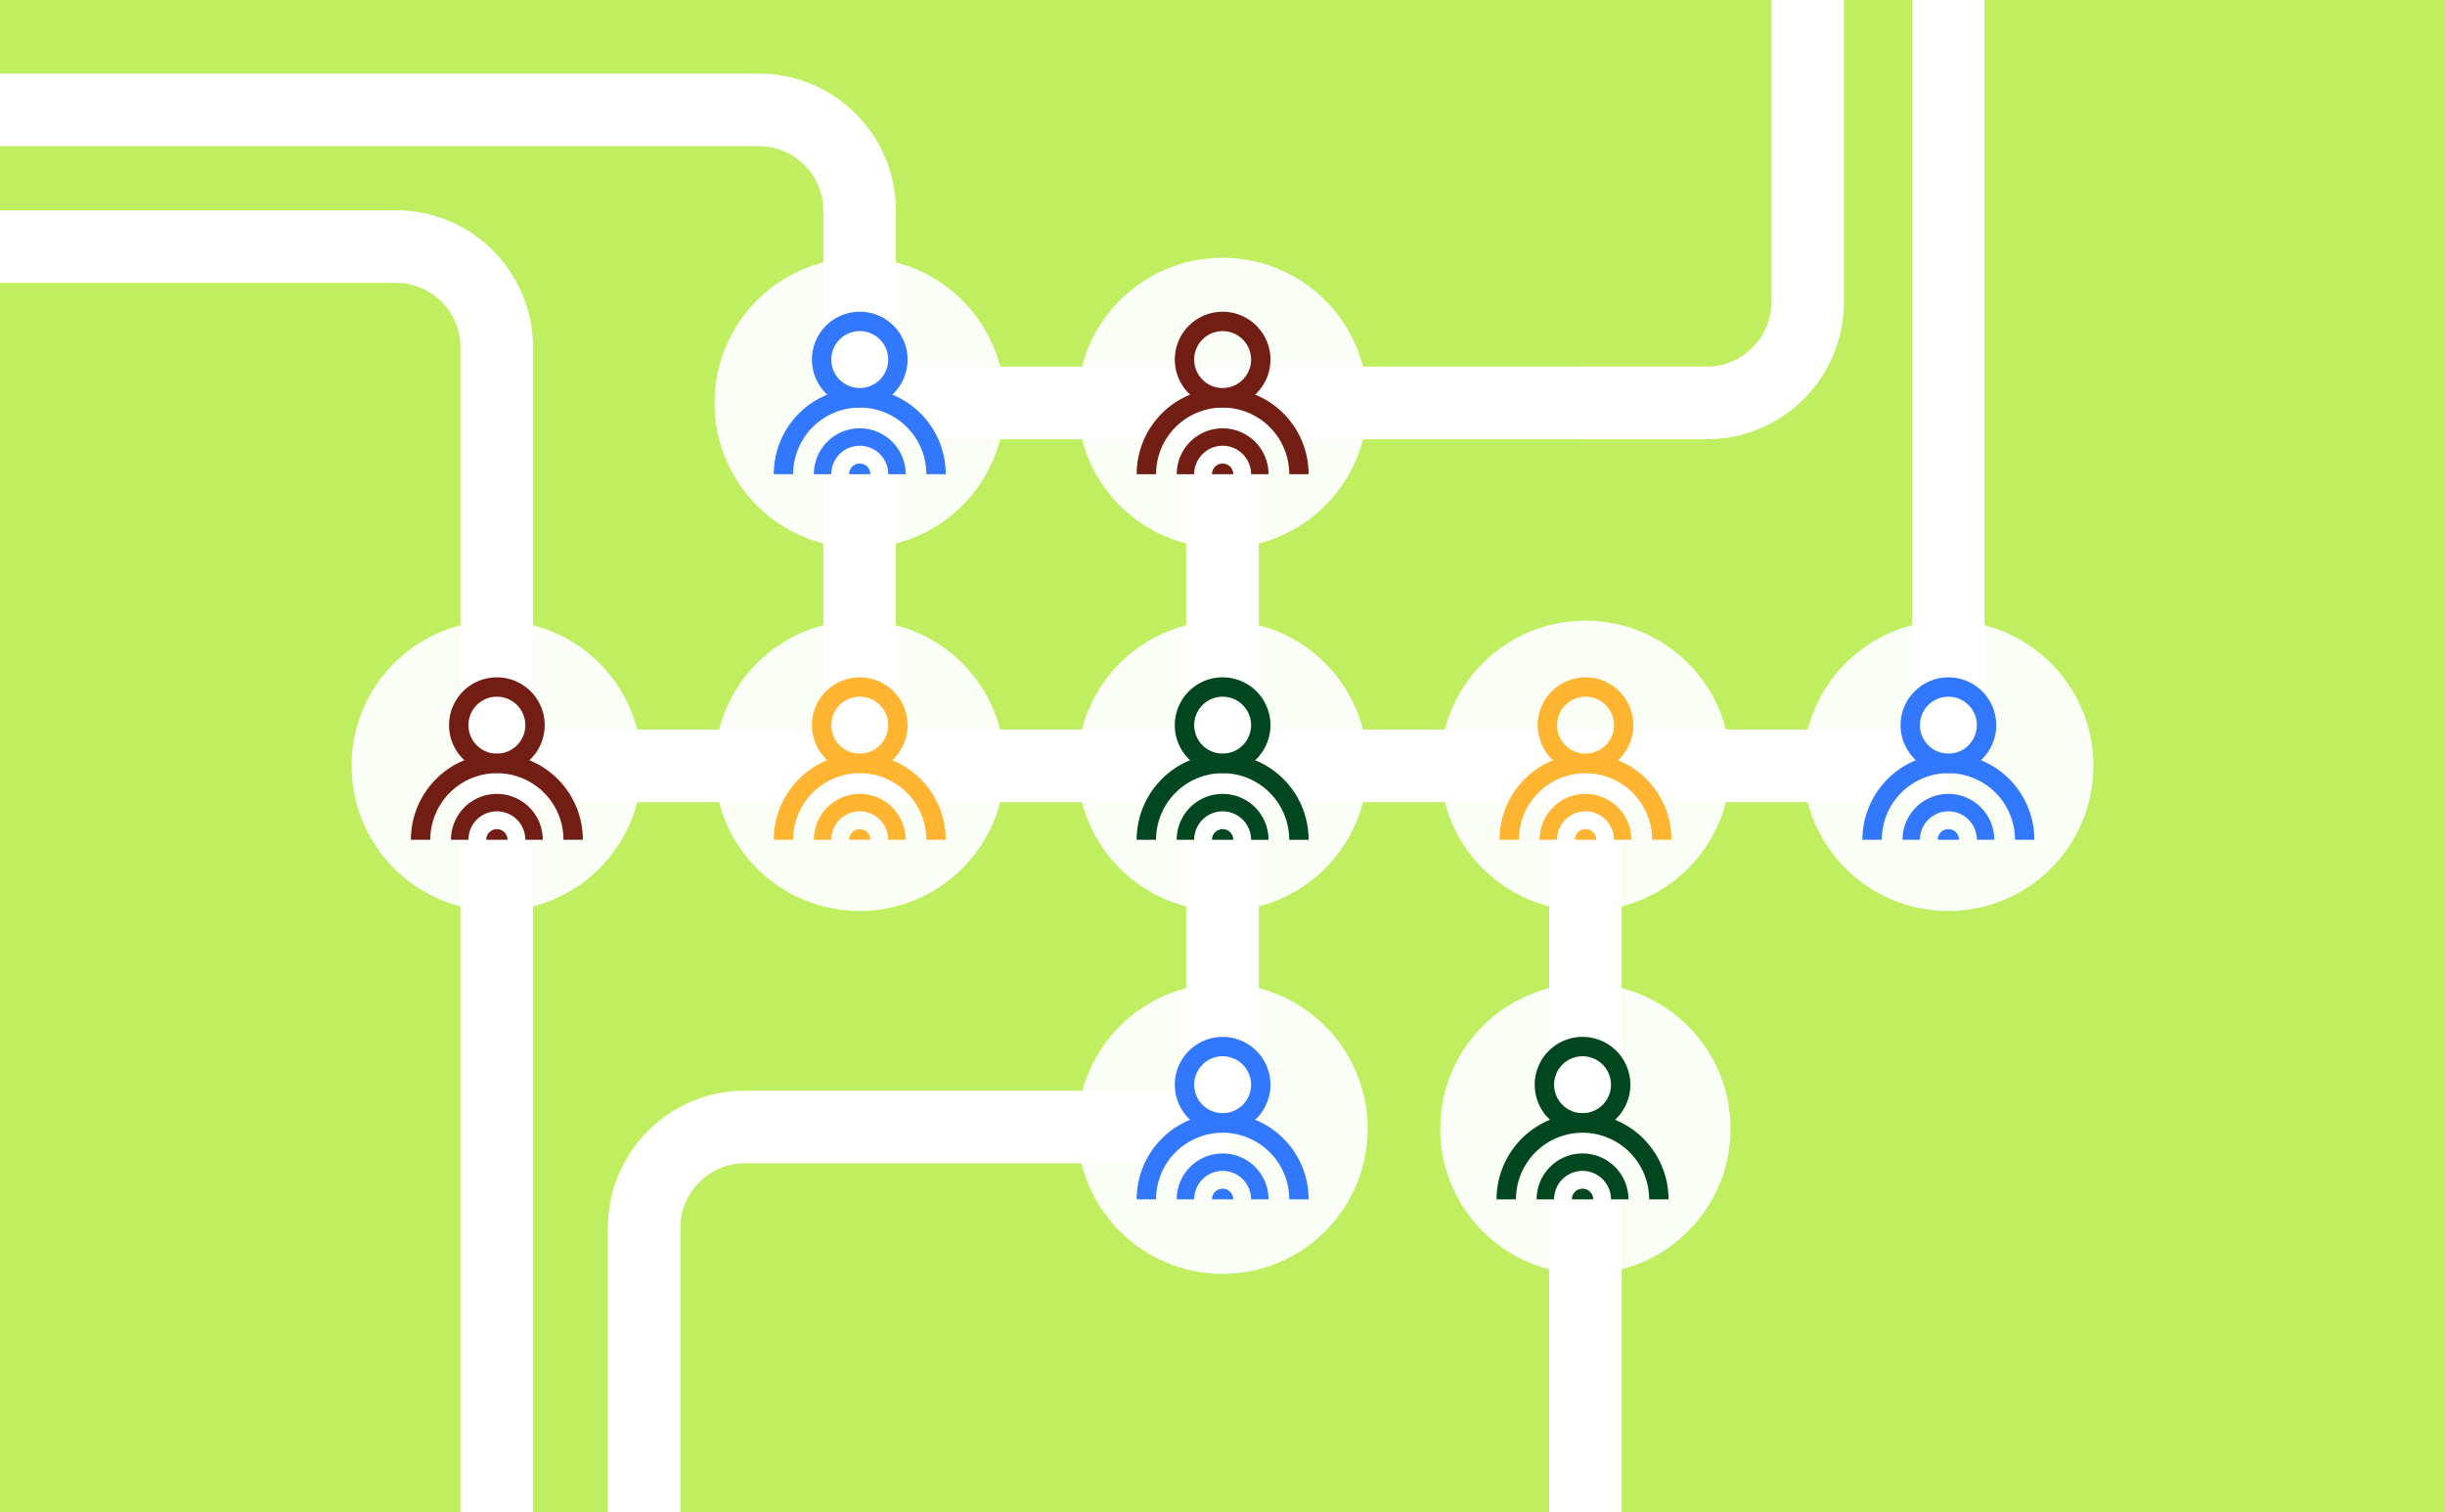 <?xml version="1.0" encoding="UTF-8" standalone="no"?>
<!-- Created with Inkscape (http://www.inkscape.org/) -->

<svg
   xmlns:dc="http://purl.org/dc/elements/1.1/"
   xmlns:cc="http://creativecommons.org/ns#"
   xmlns:rdf="http://www.w3.org/1999/02/22-rdf-syntax-ns#"
   xmlns:svg="http://www.w3.org/2000/svg"
   xmlns="http://www.w3.org/2000/svg"
   xmlns:sodipodi="http://sodipodi.sourceforge.net/DTD/sodipodi-0.dtd"
   xmlns:inkscape="http://www.inkscape.org/namespaces/inkscape"
   width="970"
   height="600"
   viewBox="0 0 970 600"
   version="1.1"
   id="svg1920"
   inkscape:version="0.92.4 (5da689c313, 2019-01-14)"
   sodipodi:docname="communication-between-teams-is-hard.svg"
   inkscape:export-filename="C:\Users\Simon\Documents\Register Dynamics\registers.blog\img\communication-between-teams-is-hard.png"
   inkscape:export-xdpi="96"
   inkscape:export-ydpi="96">
  <rect x="0" y="0" width="970" height="600" fill="#333333" stroke="none"/>
  <defs
     id="defs1914" />
  <sodipodi:namedview
     id="base"
     pagecolor="#c8fa64"
     bordercolor="#666666"
     borderopacity="1.0"
     inkscape:pageopacity="0"
     inkscape:pageshadow="2"
     inkscape:zoom="2.0470741"
     inkscape:cx="620.23289"
     inkscape:cy="313.25923"
     inkscape:document-units="px"
     inkscape:current-layer="layer2"
     showgrid="false"
     units="px"
     inkscape:window-width="3840"
     inkscape:window-height="2035"
     inkscape:window-x="3827"
     inkscape:window-y="-9"
     inkscape:window-maximized="1"
     inkscape:snap-object-midpoints="true"
     inkscape:pagecheckerboard="true" />
  <g
     inkscape:groupmode="layer"
     id="layer2"
     inkscape:label="Layer 2">
    <rect
       style="fill:#c8fa64;fill-opacity:0.941;stroke:none;stroke-width:28.793;stroke-linecap:round;stroke-linejoin:round;stroke-miterlimit:4;stroke-dasharray:none;stroke-opacity:1;paint-order:normal"
       id="rect2116"
       width="970"
       height="600"
       x="0"
       y="0" />
  </g>
  <g
     inkscape:label="Layer 1"
     inkscape:groupmode="layer"
     id="layer1"
     transform="translate(0,-218.419)">
    <circle
       style="fill:#ffffff;fill-opacity:0.941;stroke:none;stroke-width:0.718;stroke-linecap:round;stroke-linejoin:round;stroke-miterlimit:4;stroke-dasharray:none;stroke-opacity:1;paint-order:normal"
       id="path820"
       cx="341.035"
       cy="378.276"
       r="57.586" />
    <circle
       style="fill:#ffffff;fill-opacity:0.941;stroke:none;stroke-width:0.718;stroke-linecap:round;stroke-linejoin:round;stroke-miterlimit:4;stroke-dasharray:none;stroke-opacity:1;paint-order:normal"
       id="path820-0"
       cx="485"
       cy="378.276"
       r="57.586" />
    <circle
       style="fill:#ffffff;fill-opacity:0.941;stroke:none;stroke-width:0.718;stroke-linecap:round;stroke-linejoin:round;stroke-miterlimit:4;stroke-dasharray:none;stroke-opacity:1;paint-order:normal"
       id="path820-7"
       cx="341.035"
       cy="522.241"
       r="57.586" />
    <circle
       style="fill:#ffffff;fill-opacity:0.941;stroke:none;stroke-width:0.718;stroke-linecap:round;stroke-linejoin:round;stroke-miterlimit:4;stroke-dasharray:none;stroke-opacity:1;paint-order:normal"
       id="path820-0-7"
       cx="485"
       cy="522.241"
       r="57.586" />
    <circle
       style="fill:#ffffff;fill-opacity:0.941;stroke:none;stroke-width:0.718;stroke-linecap:round;stroke-linejoin:round;stroke-miterlimit:4;stroke-dasharray:none;stroke-opacity:1;paint-order:normal"
       id="path820-0-1"
       cx="628.965"
       cy="522.241"
       r="57.586" />
    <circle
       style="fill:#ffffff;fill-opacity:0.941;stroke:none;stroke-width:0.718;stroke-linecap:round;stroke-linejoin:round;stroke-miterlimit:4;stroke-dasharray:none;stroke-opacity:1;paint-order:normal"
       id="path820-7-8"
       cx="485"
       cy="666.206"
       r="57.586" />
    <circle
       style="fill:#ffffff;fill-opacity:0.941;stroke:none;stroke-width:0.718;stroke-linecap:round;stroke-linejoin:round;stroke-miterlimit:4;stroke-dasharray:none;stroke-opacity:1;paint-order:normal"
       id="path820-0-7-4"
       cx="628.965"
       cy="666.206"
       r="57.586" />
    <circle
       style="fill:#ffffff;fill-opacity:0.941;stroke:none;stroke-width:0.718;stroke-linecap:round;stroke-linejoin:round;stroke-miterlimit:4;stroke-dasharray:none;stroke-opacity:1;paint-order:normal"
       id="path820-7-4"
       cx="197.07"
       cy="522.241"
       r="57.586" />
    <circle
       style="fill:#ffffff;fill-opacity:0.941;stroke:none;stroke-width:0.718;stroke-linecap:round;stroke-linejoin:round;stroke-miterlimit:4;stroke-dasharray:none;stroke-opacity:1;paint-order:normal"
       id="path820-0-1-6"
       cx="772.93"
       cy="522.241"
       r="57.586" />
    <path
       style="fill:none;stroke:#ffffff;stroke-width:28.793;stroke-linecap:butt;stroke-linejoin:miter;stroke-miterlimit:4;stroke-dasharray:none;stroke-opacity:1"
       d="M 197.07,818.419 V 378.276"
       id="path915"
       inkscape:connector-curvature="0"
       sodipodi:nodetypes="cc" />
    <path
       style="fill:none;stroke:#ffffff;stroke-width:28.793;stroke-linecap:butt;stroke-linejoin:miter;stroke-miterlimit:4;stroke-dasharray:none;stroke-opacity:1"
       d="m 485,522.241 v -143.965 0"
       id="path915-5"
       inkscape:connector-curvature="0" />
    <path
       style="fill:none;stroke:#ffffff;stroke-width:28.793;stroke-linecap:butt;stroke-linejoin:miter;stroke-miterlimit:4;stroke-dasharray:none;stroke-opacity:1"
       d="m 485,666.206 v -143.965 0"
       id="path915-3"
       inkscape:connector-curvature="0" />
    <path
       style="fill:none;stroke:#ffffff;stroke-width:28.793;stroke-linecap:butt;stroke-linejoin:miter;stroke-miterlimit:4;stroke-dasharray:none;stroke-opacity:1"
       d="m 628.965,818.419 v -296.178 0"
       id="path915-5-7"
       inkscape:connector-curvature="0"
       sodipodi:nodetypes="ccc" />
    <path
       style="fill:none;stroke:#ffffff;stroke-width:28.793;stroke-linecap:butt;stroke-linejoin:miter;stroke-miterlimit:4;stroke-dasharray:none;stroke-opacity:1"
       d="M 772.93,522.241 H 197.07 v 0"
       id="path915-5-7-8-7"
       inkscape:connector-curvature="0"
       sodipodi:nodetypes="ccc" />
    <path
       style="fill:none;stroke:#ffffff;stroke-width:28.793;stroke-linecap:butt;stroke-linejoin:miter;stroke-miterlimit:4;stroke-dasharray:none;stroke-opacity:1"
       d="M 628.965,378.276 H 341.035 v 0"
       id="path915-5-7-8-1"
       inkscape:connector-curvature="0"
       sodipodi:nodetypes="ccc" />
    <path
       style="fill:none;stroke:#ffffff;stroke-width:28.793;stroke-linecap:butt;stroke-linejoin:miter;stroke-miterlimit:4;stroke-dasharray:none;stroke-opacity:1"
       d="m 772.93,522.241 v -303.822 0"
       id="path915-5-7-1"
       inkscape:connector-curvature="0"
       sodipodi:nodetypes="ccc" />
    <path
       inkscape:connector-curvature="0"
       id="path1130"
       d="m 487.585,665.518 h -192.038 c -22.091,0 -40,17.909 -40,40 l 0,112.901"
       style="fill:none;stroke:#ffffff;stroke-width:28.793;stroke-linecap:butt;stroke-linejoin:miter;stroke-miterlimit:4;stroke-dasharray:none;stroke-opacity:1"
       sodipodi:nodetypes="cssc" />
    <path
       style="fill:none;stroke:#ffffff;stroke-width:28.793;stroke-linecap:butt;stroke-linejoin:miter;stroke-miterlimit:4;stroke-dasharray:none;stroke-opacity:1"
       d="M 341.035,522.241 V 302.015 c 0,-22.091 -17.909,-40 -40,-40 H 0"
       id="path1157"
       inkscape:connector-curvature="0"
       sodipodi:nodetypes="cccc" />
    <path
       inkscape:connector-curvature="0"
       id="path1183"
       d="M 197.07,378.276 V 356.239 c 0,-22.091 -17.909,-40 -40,-40 H 0"
       style="fill:none;stroke:#ffffff;stroke-width:28.793;stroke-linecap:butt;stroke-linejoin:miter;stroke-miterlimit:4;stroke-dasharray:none;stroke-opacity:1"
       sodipodi:nodetypes="cssc" />
    <path
       inkscape:connector-curvature="0"
       id="path1211"
       d="m 628.965,378.276 h 48.156 c 22.091,0 40,-17.909 40,-40 V 218.419"
       style="fill:none;stroke:#ffffff;stroke-width:28.793;stroke-linecap:butt;stroke-linejoin:miter;stroke-miterlimit:4;stroke-dasharray:none;stroke-opacity:1"
       sodipodi:nodetypes="cssc" />
    <g
       data-name="logo mark 2"
       id="logo_mark_2"
       transform="matrix(0.415,0,0,0.415,286.309,330.943)">
      <path
         id="path14658"
         d="M 132,26.87 A 45.72,45.72 0 1 0 177.72,72.59 45.72,45.72 0 0 0 132,26.87 Z m 0,72.92 a 27.2,27.2 0 1 1 27.2,-27.2 27.2,27.2 0 0 1 -27.2,27.2 z"
         class="cls-1"
         inkscape:connector-curvature="0"
         style="fill:#3278ff" />
      <path
         id="path14660"
         d="m 132,172 a 10.17,10.17 0 0 0 -10.17,10.17 h 20.35 A 10.17,10.17 0 0 0 132,172 Z"
         class="cls-1"
         inkscape:connector-curvature="0"
         style="fill:#3278ff" />
      <path
         id="path14662"
         d="m 132,138.31 a 43.87,43.87 0 0 0 -43.87,43.87 h 16.67 a 27.2,27.2 0 0 1 54.4,0 h 16.67 A 43.87,43.87 0 0 0 132,138.31 Z"
         class="cls-1"
         inkscape:connector-curvature="0"
         style="fill:#3278ff" />
      <path
         id="path14664"
         d="m 132,100 a 82.18,82.18 0 0 0 -82.18,82.17 h 18.53 a 63.66,63.66 0 0 1 127.32,0 h 18.52 A 82.18,82.18 0 0 0 132,100 Z"
         class="cls-1"
         inkscape:connector-curvature="0"
         style="fill:#3278ff" />
    </g>
    <g
       data-name="logo mark 2"
       id="logo_mark_2-9"
       transform="matrix(0.415,0,0,0.415,430.274,330.943)"
       style="fill:#731e14">
      <path
         id="path14658-9"
         d="M 132,26.87 A 45.72,45.72 0 1 0 177.72,72.59 45.72,45.72 0 0 0 132,26.87 Z m 0,72.92 a 27.2,27.2 0 1 1 27.2,-27.2 27.2,27.2 0 0 1 -27.2,27.2 z"
         class="cls-1"
         inkscape:connector-curvature="0"
         style="fill:#731e14" />
      <path
         id="path14660-1"
         d="m 132,172 a 10.17,10.17 0 0 0 -10.17,10.17 h 20.35 A 10.17,10.17 0 0 0 132,172 Z"
         class="cls-1"
         inkscape:connector-curvature="0"
         style="fill:#731e14" />
      <path
         id="path14662-6"
         d="m 132,138.31 a 43.87,43.87 0 0 0 -43.87,43.87 h 16.67 a 27.2,27.2 0 0 1 54.4,0 h 16.67 A 43.87,43.87 0 0 0 132,138.31 Z"
         class="cls-1"
         inkscape:connector-curvature="0"
         style="fill:#731e14" />
      <path
         id="path14664-6"
         d="m 132,100 a 82.18,82.18 0 0 0 -82.18,82.17 h 18.53 a 63.66,63.66 0 0 1 127.32,0 h 18.52 A 82.18,82.18 0 0 0 132,100 Z"
         class="cls-1"
         inkscape:connector-curvature="0"
         style="fill:#731e14" />
    </g>
    <g
       data-name="logo mark 2"
       id="logo_mark_2-4"
       transform="matrix(0.415,0,0,0.415,286.309,475.982)"
       style="fill:#ffb432">
      <path
         id="path14658-0"
         d="M 132,26.87 A 45.72,45.72 0 1 0 177.72,72.59 45.72,45.72 0 0 0 132,26.87 Z m 0,72.92 a 27.2,27.2 0 1 1 27.2,-27.2 27.2,27.2 0 0 1 -27.2,27.2 z"
         class="cls-1"
         inkscape:connector-curvature="0"
         style="fill:#ffb432" />
      <path
         id="path14660-16"
         d="m 132,172 a 10.17,10.17 0 0 0 -10.17,10.17 h 20.35 A 10.17,10.17 0 0 0 132,172 Z"
         class="cls-1"
         inkscape:connector-curvature="0"
         style="fill:#ffb432" />
      <path
         id="path14662-3"
         d="m 132,138.31 a 43.87,43.87 0 0 0 -43.87,43.87 h 16.67 a 27.2,27.2 0 0 1 54.4,0 h 16.67 A 43.87,43.87 0 0 0 132,138.31 Z"
         class="cls-1"
         inkscape:connector-curvature="0"
         style="fill:#ffb432" />
      <path
         id="path14664-1"
         d="m 132,100 a 82.18,82.18 0 0 0 -82.18,82.17 h 18.53 a 63.66,63.66 0 0 1 127.32,0 h 18.52 A 82.18,82.18 0 0 0 132,100 Z"
         class="cls-1"
         inkscape:connector-curvature="0"
         style="fill:#ffb432" />
    </g>
    <g
       data-name="logo mark 2"
       id="logo_mark_2-9-9"
       transform="matrix(0.415,0,0,0.415,430.274,475.982)"
       style="fill:#00461e">
      <path
         id="path14658-9-9"
         d="M 132,26.87 A 45.72,45.72 0 1 0 177.72,72.59 45.72,45.72 0 0 0 132,26.87 Z m 0,72.92 a 27.2,27.2 0 1 1 27.2,-27.2 27.2,27.2 0 0 1 -27.2,27.2 z"
         class="cls-1"
         inkscape:connector-curvature="0"
         style="fill:#00461e" />
      <path
         id="path14660-1-4"
         d="m 132,172 a 10.17,10.17 0 0 0 -10.17,10.17 h 20.35 A 10.17,10.17 0 0 0 132,172 Z"
         class="cls-1"
         inkscape:connector-curvature="0"
         style="fill:#00461e" />
      <path
         id="path14662-6-4"
         d="m 132,138.31 a 43.87,43.87 0 0 0 -43.87,43.87 h 16.67 a 27.2,27.2 0 0 1 54.4,0 h 16.67 A 43.87,43.87 0 0 0 132,138.31 Z"
         class="cls-1"
         inkscape:connector-curvature="0"
         style="fill:#00461e" />
      <path
         id="path14664-6-1"
         d="m 132,100 a 82.18,82.18 0 0 0 -82.18,82.17 h 18.53 a 63.66,63.66 0 0 1 127.32,0 h 18.52 A 82.18,82.18 0 0 0 132,100 Z"
         class="cls-1"
         inkscape:connector-curvature="0"
         style="fill:#00461e" />
    </g>
    <g
       data-name="logo mark 2"
       id="logo_mark_2-4-8"
       transform="matrix(0.415,0,0,0.415,574.24,475.982)"
       style="fill:#ffb432">
      <path
         id="path14658-0-0"
         d="M 132,26.87 A 45.72,45.72 0 1 0 177.72,72.59 45.72,45.72 0 0 0 132,26.87 Z m 0,72.92 a 27.2,27.2 0 1 1 27.2,-27.2 27.2,27.2 0 0 1 -27.2,27.2 z"
         class="cls-1"
         inkscape:connector-curvature="0"
         style="fill:#ffb432" />
      <path
         id="path14660-16-2"
         d="m 132,172 a 10.17,10.17 0 0 0 -10.17,10.17 h 20.35 A 10.17,10.17 0 0 0 132,172 Z"
         class="cls-1"
         inkscape:connector-curvature="0"
         style="fill:#ffb432" />
      <path
         id="path14662-3-7"
         d="m 132,138.31 a 43.87,43.87 0 0 0 -43.87,43.87 h 16.67 a 27.2,27.2 0 0 1 54.4,0 h 16.67 A 43.87,43.87 0 0 0 132,138.31 Z"
         class="cls-1"
         inkscape:connector-curvature="0"
         style="fill:#ffb432" />
      <path
         id="path14664-1-8"
         d="m 132,100 a 82.18,82.18 0 0 0 -82.18,82.17 h 18.53 a 63.66,63.66 0 0 1 127.32,0 h 18.52 A 82.18,82.18 0 0 0 132,100 Z"
         class="cls-1"
         inkscape:connector-curvature="0"
         style="fill:#ffb432" />
    </g>
    <g
       data-name="logo mark 2"
       id="logo_mark_2-9-9-5"
       transform="matrix(0.415,0,0,0.415,718.205,475.982)">
      <path
         id="path14658-9-9-5"
         d="M 132,26.87 A 45.72,45.72 0 1 0 177.72,72.59 45.72,45.72 0 0 0 132,26.87 Z m 0,72.92 a 27.2,27.2 0 1 1 27.2,-27.2 27.2,27.2 0 0 1 -27.2,27.2 z"
         class="cls-1"
         inkscape:connector-curvature="0"
         style="fill:#3278ff" />
      <path
         id="path14660-1-4-7"
         d="m 132,172 a 10.17,10.17 0 0 0 -10.17,10.17 h 20.35 A 10.17,10.17 0 0 0 132,172 Z"
         class="cls-1"
         inkscape:connector-curvature="0"
         style="fill:#3278ff" />
      <path
         id="path14662-6-4-5"
         d="m 132,138.31 a 43.87,43.87 0 0 0 -43.87,43.87 h 16.67 a 27.2,27.2 0 0 1 54.4,0 h 16.67 A 43.87,43.87 0 0 0 132,138.31 Z"
         class="cls-1"
         inkscape:connector-curvature="0"
         style="fill:#3278ff" />
      <path
         id="path14664-6-1-5"
         d="m 132,100 a 82.18,82.18 0 0 0 -82.18,82.17 h 18.53 a 63.66,63.66 0 0 1 127.32,0 h 18.52 A 82.18,82.18 0 0 0 132,100 Z"
         class="cls-1"
         inkscape:connector-curvature="0"
         style="fill:#3278ff" />
    </g>
    <g
       data-name="logo mark 2"
       id="logo_mark_2-9-9-0"
       transform="matrix(0.415,0,0,0.415,430.274,618.625)">
      <path
         id="path14658-9-9-2"
         d="M 132,26.87 A 45.72,45.72 0 1 0 177.72,72.59 45.72,45.72 0 0 0 132,26.87 Z m 0,72.92 a 27.2,27.2 0 1 1 27.2,-27.2 27.2,27.2 0 0 1 -27.2,27.2 z"
         class="cls-1"
         inkscape:connector-curvature="0"
         style="fill:#3278ff" />
      <path
         id="path14660-1-4-3"
         d="m 132,172 a 10.17,10.17 0 0 0 -10.17,10.17 h 20.35 A 10.17,10.17 0 0 0 132,172 Z"
         class="cls-1"
         inkscape:connector-curvature="0"
         style="fill:#3278ff" />
      <path
         id="path14662-6-4-8"
         d="m 132,138.31 a 43.87,43.87 0 0 0 -43.87,43.87 h 16.67 a 27.2,27.2 0 0 1 54.4,0 h 16.67 A 43.87,43.87 0 0 0 132,138.31 Z"
         class="cls-1"
         inkscape:connector-curvature="0"
         style="fill:#3278ff" />
      <path
         id="path14664-6-1-9"
         d="m 132,100 a 82.18,82.18 0 0 0 -82.18,82.17 h 18.53 a 63.66,63.66 0 0 1 127.32,0 h 18.52 A 82.18,82.18 0 0 0 132,100 Z"
         class="cls-1"
         inkscape:connector-curvature="0"
         style="fill:#3278ff" />
    </g>
    <g
       data-name="logo mark 2"
       id="logo_mark_2-4-8-3"
       transform="matrix(0.415,0,0,0.415,573.06,618.625)"
       style="fill:#00461e">
      <path
         id="path14658-0-0-5"
         d="M 132,26.87 A 45.72,45.72 0 1 0 177.72,72.59 45.72,45.72 0 0 0 132,26.87 Z m 0,72.92 a 27.2,27.2 0 1 1 27.2,-27.2 27.2,27.2 0 0 1 -27.2,27.2 z"
         class="cls-1"
         inkscape:connector-curvature="0"
         style="fill:#00461e" />
      <path
         id="path14660-16-2-5"
         d="m 132,172 a 10.17,10.17 0 0 0 -10.17,10.17 h 20.35 A 10.17,10.17 0 0 0 132,172 Z"
         class="cls-1"
         inkscape:connector-curvature="0"
         style="fill:#00461e" />
      <path
         id="path14662-3-7-5"
         d="m 132,138.31 a 43.87,43.87 0 0 0 -43.87,43.87 h 16.67 a 27.2,27.2 0 0 1 54.4,0 h 16.67 A 43.87,43.87 0 0 0 132,138.31 Z"
         class="cls-1"
         inkscape:connector-curvature="0"
         style="fill:#00461e" />
      <path
         id="path14664-1-8-3"
         d="m 132,100 a 82.18,82.18 0 0 0 -82.18,82.17 h 18.53 a 63.66,63.66 0 0 1 127.32,0 h 18.52 A 82.18,82.18 0 0 0 132,100 Z"
         class="cls-1"
         inkscape:connector-curvature="0"
         style="fill:#00461e" />
    </g>
    <g
       data-name="logo mark 2"
       id="logo_mark_2-4-0"
       transform="matrix(0.415,0,0,0.415,142.344,475.982)"
       style="fill:#731e14">
      <path
         id="path14658-0-2"
         d="M 132,26.87 A 45.72,45.72 0 1 0 177.72,72.59 45.72,45.72 0 0 0 132,26.87 Z m 0,72.92 a 27.2,27.2 0 1 1 27.2,-27.2 27.2,27.2 0 0 1 -27.2,27.2 z"
         class="cls-1"
         inkscape:connector-curvature="0"
         style="fill:#731e14" />
      <path
         id="path14660-16-1"
         d="m 132,172 a 10.17,10.17 0 0 0 -10.17,10.17 h 20.35 A 10.17,10.17 0 0 0 132,172 Z"
         class="cls-1"
         inkscape:connector-curvature="0"
         style="fill:#731e14" />
      <path
         id="path14662-3-4"
         d="m 132,138.31 a 43.87,43.87 0 0 0 -43.87,43.87 h 16.67 a 27.2,27.2 0 0 1 54.4,0 h 16.67 A 43.87,43.87 0 0 0 132,138.31 Z"
         class="cls-1"
         inkscape:connector-curvature="0"
         style="fill:#731e14" />
      <path
         id="path14664-1-3"
         d="m 132,100 a 82.18,82.18 0 0 0 -82.18,82.17 h 18.53 a 63.66,63.66 0 0 1 127.32,0 h 18.52 A 82.18,82.18 0 0 0 132,100 Z"
         class="cls-1"
         inkscape:connector-curvature="0"
         style="fill:#731e14" />
    </g>
  </g>
</svg>
